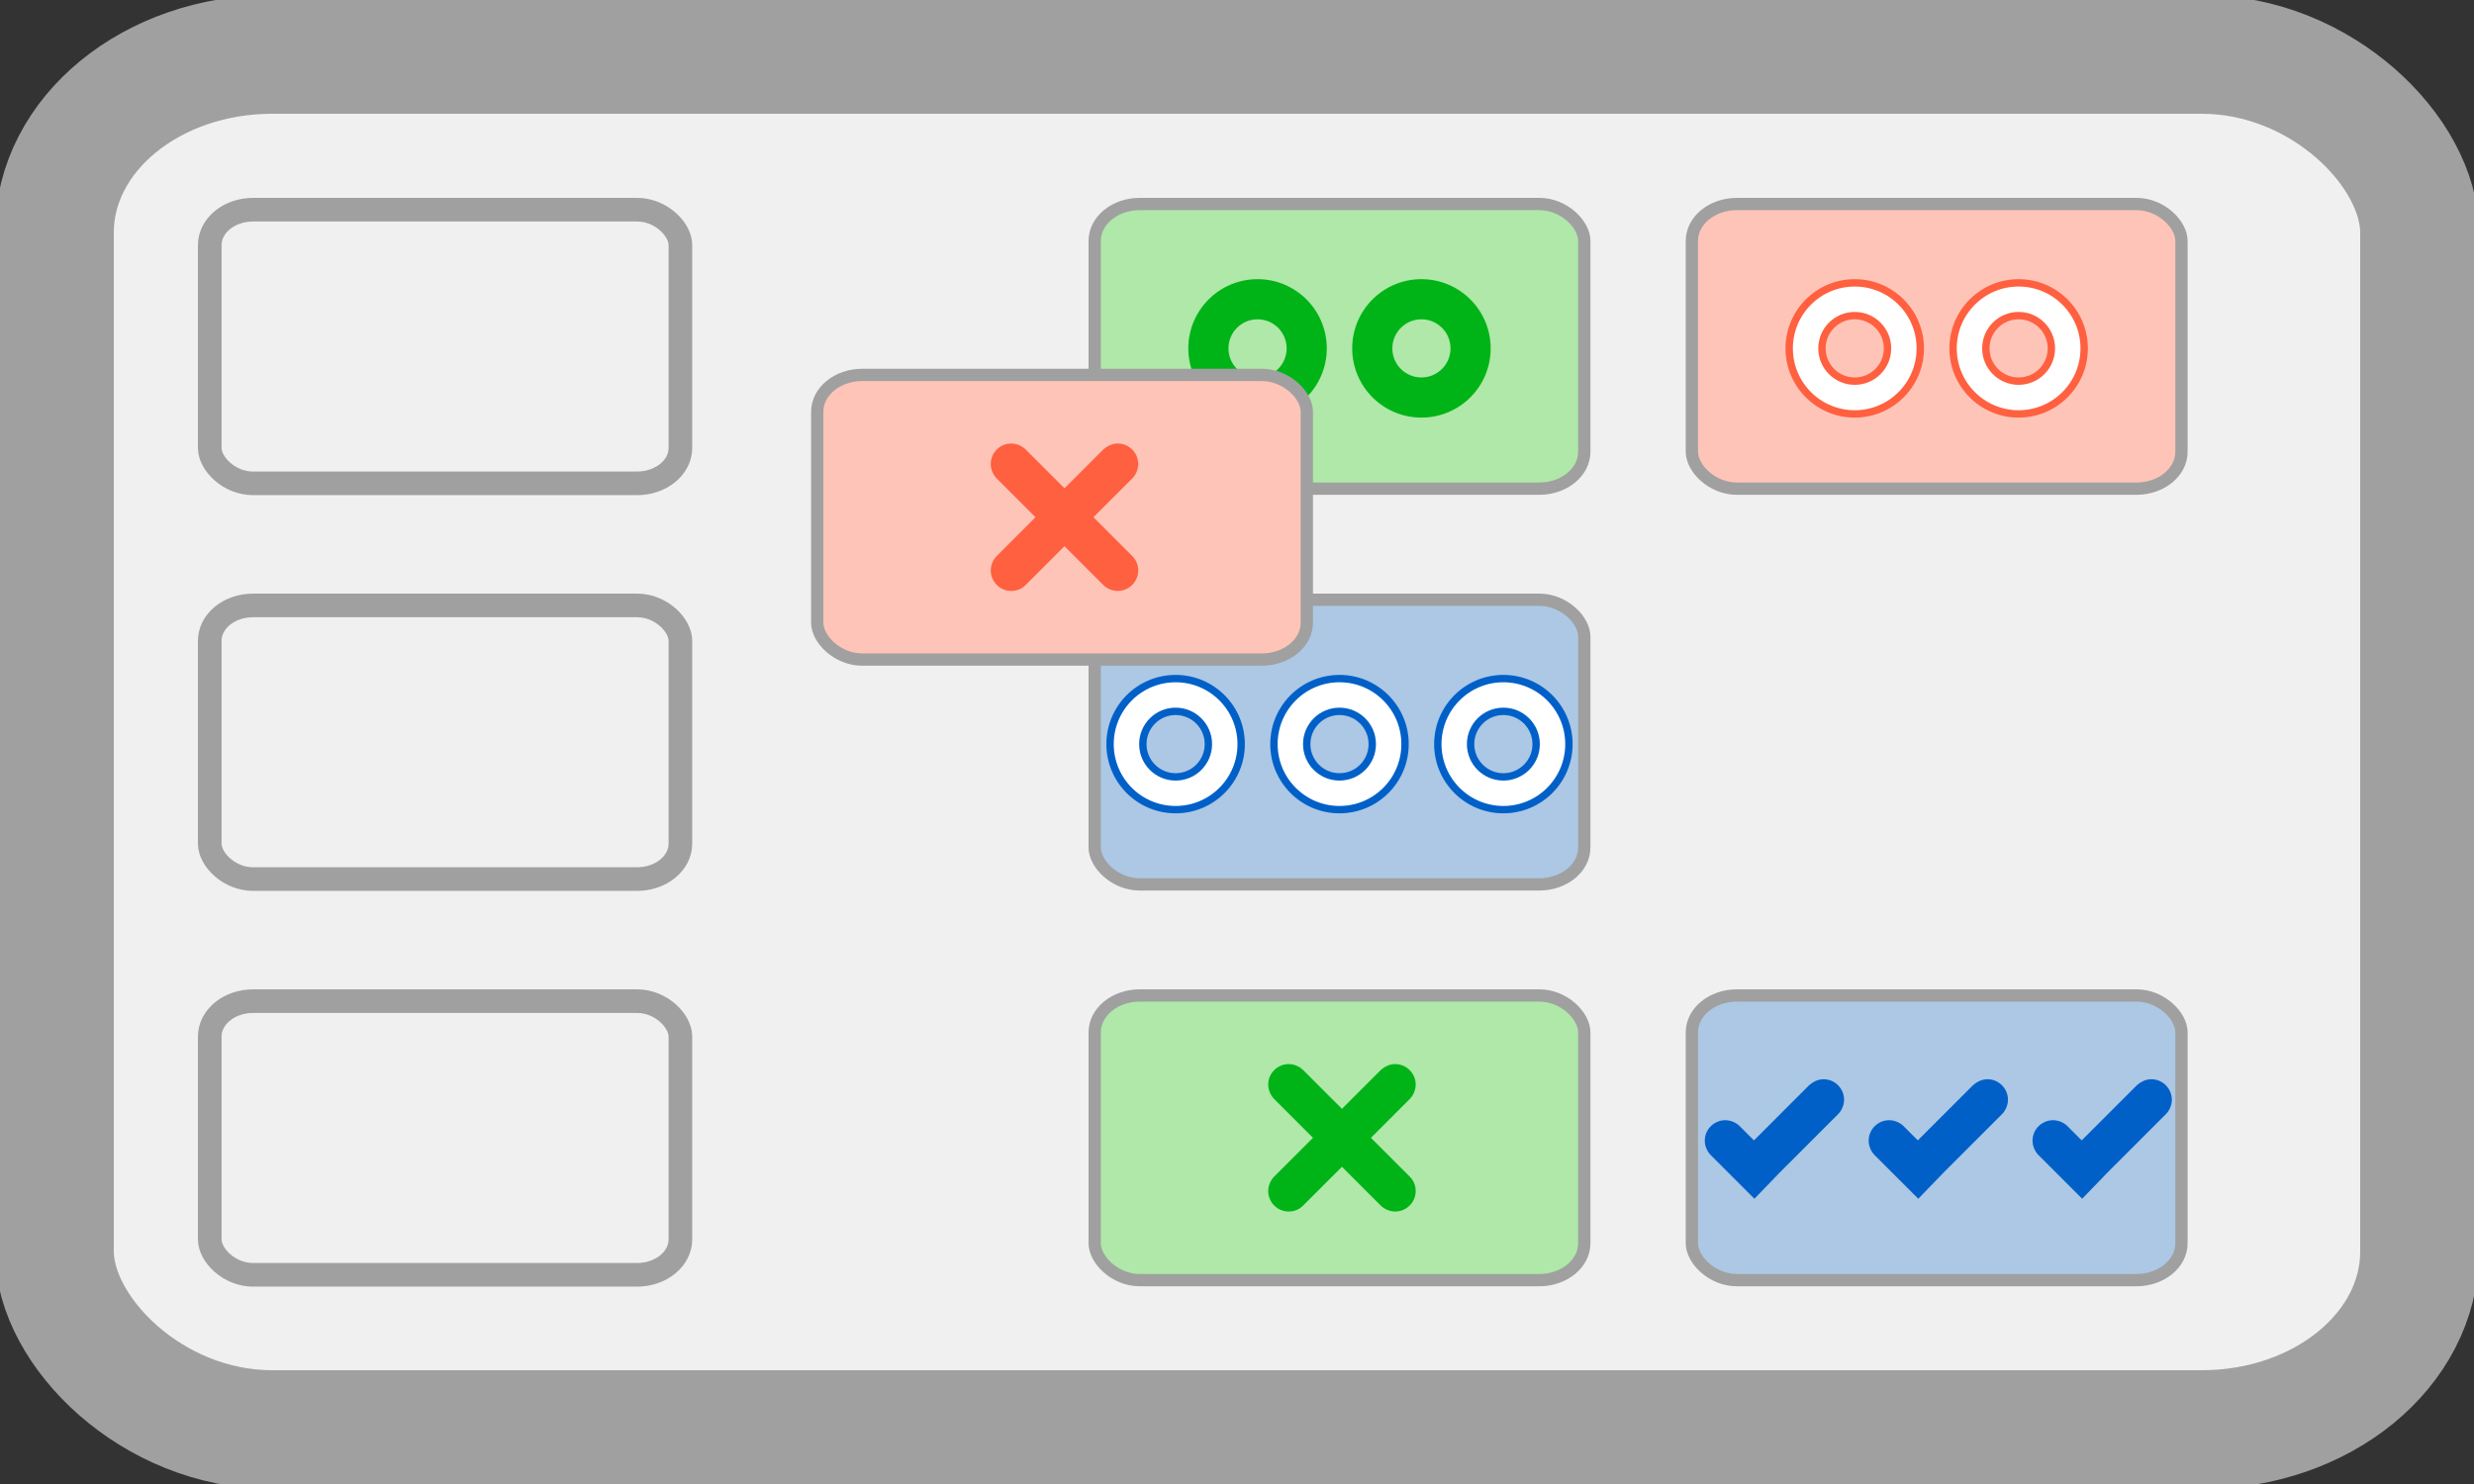 <?xml version="1.0" encoding="UTF-8" standalone="no"?>
<!-- Created with Emacs -->

<svg
   xmlns:dc="http://purl.org/dc/elements/1.1/"
   xmlns:cc="http://creativecommons.org/ns#"
   xmlns:rdf="http://www.w3.org/1999/02/22-rdf-syntax-ns#"
   xmlns:svg="http://www.w3.org/2000/svg"
   xmlns="http://www.w3.org/2000/svg"
   xmlns:sodipodi="http://sodipodi.sourceforge.net/DTD/sodipodi-0.dtd"
   xmlns:inkscape="http://www.inkscape.org/namespaces/inkscape"
   version="1.0"
   width="125"
   height="75"
   id="svg3001"
   inkscape:version="0.48.1 r9760"
   sodipodi:docname="help-1.svg">
  <rect width="100%" height="100%" fill="#333333" stroke="none"/>
  <defs
     id="defs3009" />
  <sodipodi:namedview
     pagecolor="#ffffff"
     bordercolor="#666666"
     borderopacity="1"
     objecttolerance="10"
     gridtolerance="10"
     guidetolerance="10"
     inkscape:pageopacity="0"
     inkscape:pageshadow="2"
     inkscape:window-width="1280"
     inkscape:window-height="742"
     id="namedview3007"
     showgrid="false"
     inkscape:zoom="3.96"
     inkscape:cx="30.30303"
     inkscape:cy="37.5"
     inkscape:window-x="0"
     inkscape:window-y="26"
     inkscape:window-maximized="1"
     inkscape:current-layer="svg3001" />
  <g
     transform="matrix(1, 0, 0, 1, 0, 0)"
     id="g3003">
    <rect
       width="119.5"
       height="69.5"
       rx="11"
       ry="9"
       x="2.75"
       y="2.75"
       style="fill:#F0F0F0;stroke:#A0A0A0;stroke-width:6;"
       id="rect3005" />
  </g>
  <g
     transform="matrix(0.199,0,0,0.199,10.05,10.05)"
     id="g3392">
    <rect
       width="119.5"
       height="69.5"
       rx="11"
       ry="9"
       x="2.75"
       y="2.75"
       style="fill:#f0f0f0;stroke:#a0a0a0;stroke-width:6"
       id="rect3394" />
  </g>
  <g
     transform="matrix(0.199,0,0,0.199,10.05,30.05)"
     id="g3392-0">
    <rect
       width="119.5"
       height="69.5"
       rx="11"
       ry="9"
       x="2.75"
       y="2.75"
       style="fill:#f0f0f0;stroke:#a0a0a0;stroke-width:6"
       id="rect3394-9" />
  </g>
  <g
     transform="matrix(0.199,0,0,0.199,10.05,50.05)"
     id="g3392-9">
    <rect
       width="119.5"
       height="69.5"
       rx="11"
       ry="9"
       x="2.75"
       y="2.75"
       style="fill:#f0f0f0;stroke:#a0a0a0;stroke-width:6"
       id="rect3394-8" />
  </g>
  <g
     id="g3758"
     transform="matrix(0.207,0,0,0.207,84.914,9.741)">
    <rect
       id="rect3760"
       style="fill:#ffc4b8;stroke:#a0a0a0;stroke-width:3"
       y="2.75"
       x="2.75"
       ry="9"
       rx="11"
       height="69.5"
       width="119.5" />
    <circle
       id="circle3762"
       style="fill:#ffffff;stroke:#ff6040;stroke-width:1.8"
       r="16"
       cy="38"
       cx="42.5"
       sodipodi:cx="42.5"
       sodipodi:cy="38"
       sodipodi:rx="16"
       sodipodi:ry="16"
       d="m 58.5,38 c 0,8.837 -7.163,16 -16,16 -8.837,0 -16,-7.163 -16,-16 0,-8.837 7.163,-16 16,-16 8.837,0 16,7.163 16,16 z" />
    <circle
       id="circle3764"
       style="fill:#ffc4b8;stroke:#ff6040;stroke-width:1.8"
       r="8"
       cy="38"
       cx="42.5"
       sodipodi:cx="42.5"
       sodipodi:cy="38"
       sodipodi:rx="8"
       sodipodi:ry="8"
       d="m 50.5,38 c 0,4.418 -3.582,8 -8,8 -4.418,0 -8,-3.582 -8,-8 0,-4.418 3.582,-8 8,-8 4.418,0 8,3.582 8,8 z" />
    <circle
       id="circle3766"
       style="fill:#ffffff;stroke:#ff6040;stroke-width:1.8"
       r="16"
       cy="38"
       cx="82.5"
       sodipodi:cx="82.5"
       sodipodi:cy="38"
       sodipodi:rx="16"
       sodipodi:ry="16"
       d="m 98.5,38 c 0,8.837 -7.163,16 -16,16 -8.837,0 -16,-7.163 -16,-16 0,-8.837 7.163,-16 16,-16 8.837,0 16,7.163 16,16 z" />
    <circle
       id="circle3768"
       style="fill:#ffc4b8;stroke:#ff6040;stroke-width:1.8"
       r="8"
       cy="38"
       cx="82.5"
       sodipodi:cx="82.5"
       sodipodi:cy="38"
       sodipodi:rx="8"
       sodipodi:ry="8"
       d="m 90.5,38 c 0,4.418 -3.582,8 -8,8 -4.418,0 -8,-3.582 -8,-8 0,-4.418 3.582,-8 8,-8 4.418,0 8,3.582 8,8 z" />
  </g>
  <g
     id="g3952"
     transform="matrix(0.207,0,0,0.207,54.741,9.741)">
    <rect
       id="rect3954"
       style="fill:#afe8a8;stroke:#a0a0a0;stroke-width:3"
       y="2.75"
       x="2.75"
       ry="9"
       rx="11"
       height="69.5"
       width="119.5" />
    <circle
       id="circle3956"
       style="fill:#00b418;stroke:#00b418;stroke-width:1.8"
       r="16"
       cy="38"
       cx="42.5"
       sodipodi:cx="42.5"
       sodipodi:cy="38"
       sodipodi:rx="16"
       sodipodi:ry="16"
       d="m 58.5,38 c 0,8.837 -7.163,16 -16,16 -8.837,0 -16,-7.163 -16,-16 0,-8.837 7.163,-16 16,-16 8.837,0 16,7.163 16,16 z" />
    <circle
       id="circle3958"
       style="fill:#afe8a8;stroke:#00b418;stroke-width:1.8"
       r="8"
       cy="38"
       cx="42.5"
       sodipodi:cx="42.5"
       sodipodi:cy="38"
       sodipodi:rx="8"
       sodipodi:ry="8"
       d="m 50.5,38 c 0,4.418 -3.582,8 -8,8 -4.418,0 -8,-3.582 -8,-8 0,-4.418 3.582,-8 8,-8 4.418,0 8,3.582 8,8 z" />
    <circle
       id="circle3960"
       style="fill:#00b418;stroke:#00b418;stroke-width:1.8"
       r="16"
       cy="38"
       cx="82.5"
       sodipodi:cx="82.5"
       sodipodi:cy="38"
       sodipodi:rx="16"
       sodipodi:ry="16"
       d="m 98.5,38 c 0,8.837 -7.163,16 -16,16 -8.837,0 -16,-7.163 -16,-16 0,-8.837 7.163,-16 16,-16 8.837,0 16,7.163 16,16 z" />
    <circle
       id="circle3962"
       style="fill:#afe8a8;stroke:#00b418;stroke-width:1.8"
       r="8"
       cy="38"
       cx="82.5"
       sodipodi:cx="82.5"
       sodipodi:cy="38"
       sodipodi:rx="8"
       sodipodi:ry="8"
       d="m 90.5,38 c 0,4.418 -3.582,8 -8,8 -4.418,0 -8,-3.582 -8,-8 0,-4.418 3.582,-8 8,-8 4.418,0 8,3.582 8,8 z" />
  </g>
  <g
     id="g4297"
     transform="matrix(0.207,0,0,0.207,84.914,49.741)">
    <rect
       id="rect4299"
       style="fill:#acc8e4;stroke:#a0a0a0;stroke-width:3"
       y="2.75"
       x="2.75"
       ry="9"
       rx="11"
       height="69.5"
       width="119.5" />
    <path
       id="path4301"
       style="fill:#0060c8;stroke:#0060c8;stroke-width:1.8"
       transform="translate(-4.5,-25)"
       d="m 22.5,76.1 -5.9,-5.9 -4.1,-4.1 c -0.7,-0.7 -1.2,-1.8 -1.2,-2.9 0,-2.3 1.9,-4.1 4.1,-4.1 1.1,0 2.2,0.5 2.9,1.2 l 4.1,4.1 14.1,-14.1 c 0.8,-0.7 1.8,-1.2 2.9,-1.2 2.3,0 4.1,1.9 4.1,4.1 0,1.1 -0.5,2.2 -1.2,2.9 l -14.1,14.1 -5.7,5.9 z"
       inkscape:connector-curvature="0" />
    <path
       id="path4303"
       style="fill:#0060c8;stroke:#0060c8;stroke-width:1.8"
       transform="translate(35.5,-25)"
       d="m 22.5,76.1 -5.9,-5.9 -4.1,-4.1 c -0.7,-0.7 -1.2,-1.8 -1.2,-2.9 0,-2.3 1.9,-4.1 4.1,-4.1 1.1,0 2.2,0.5 2.9,1.2 l 4.1,4.1 14.1,-14.1 c 0.8,-0.7 1.8,-1.2 2.9,-1.2 2.3,0 4.1,1.9 4.1,4.1 0,1.1 -0.5,2.2 -1.2,2.9 l -14.1,14.1 -5.7,5.9 z"
       inkscape:connector-curvature="0" />
    <path
       id="path4305"
       style="fill:#0060c8;stroke:#0060c8;stroke-width:1.8"
       transform="translate(75.5,-25)"
       d="m 22.5,76.1 -5.9,-5.9 -4.1,-4.1 c -0.7,-0.7 -1.2,-1.8 -1.2,-2.9 0,-2.3 1.9,-4.1 4.1,-4.1 1.1,0 2.2,0.5 2.9,1.2 l 4.1,4.1 14.1,-14.1 c 0.8,-0.7 1.8,-1.2 2.9,-1.2 2.3,0 4.1,1.9 4.1,4.1 0,1.1 -0.5,2.2 -1.2,2.9 l -14.1,14.1 -5.7,5.9 z"
       inkscape:connector-curvature="0" />
  </g>
  <g
     id="g4581"
     transform="matrix(0.207,0,0,0.207,54.741,29.741)">
    <rect
       id="rect4583"
       style="fill:#acc8e4;stroke:#a0a0a0;stroke-width:3"
       y="2.75"
       x="2.75"
       ry="9"
       rx="11"
       height="69.5"
       width="119.5" />
    <circle
       id="circle4585"
       style="fill:#ffffff;stroke:#0060c8;stroke-width:1.8"
       r="16"
       cy="38"
       cx="22.5"
       sodipodi:cx="22.5"
       sodipodi:cy="38"
       sodipodi:rx="16"
       sodipodi:ry="16"
       d="m 38.5,38 c 0,8.837 -7.163,16 -16,16 -8.837,0 -16,-7.163 -16,-16 0,-8.837 7.163,-16 16,-16 8.837,0 16,7.163 16,16 z" />
    <circle
       id="circle4587"
       style="fill:#acc8e4;stroke:#0060c8;stroke-width:1.8"
       r="8"
       cy="38"
       cx="22.5"
       sodipodi:cx="22.5"
       sodipodi:cy="38"
       sodipodi:rx="8"
       sodipodi:ry="8"
       d="m 30.5,38 c 0,4.418 -3.582,8 -8,8 -4.418,0 -8,-3.582 -8,-8 0,-4.418 3.582,-8 8,-8 4.418,0 8,3.582 8,8 z" />
    <circle
       id="circle4589"
       style="fill:#ffffff;stroke:#0060c8;stroke-width:1.8"
       r="16"
       cy="38"
       cx="62.5"
       sodipodi:cx="62.5"
       sodipodi:cy="38"
       sodipodi:rx="16"
       sodipodi:ry="16"
       d="m 78.5,38 c 0,8.837 -7.163,16 -16,16 -8.837,0 -16,-7.163 -16,-16 0,-8.837 7.163,-16 16,-16 8.837,0 16,7.163 16,16 z" />
    <circle
       id="circle4591"
       style="fill:#acc8e4;stroke:#0060c8;stroke-width:1.8"
       r="8"
       cy="38"
       cx="62.5"
       sodipodi:cx="62.5"
       sodipodi:cy="38"
       sodipodi:rx="8"
       sodipodi:ry="8"
       d="m 70.5,38 c 0,4.418 -3.582,8 -8,8 -4.418,0 -8,-3.582 -8,-8 0,-4.418 3.582,-8 8,-8 4.418,0 8,3.582 8,8 z" />
    <circle
       id="circle4593"
       style="fill:#ffffff;stroke:#0060c8;stroke-width:1.8"
       r="16"
       cy="38"
       cx="102.5"
       sodipodi:cx="102.5"
       sodipodi:cy="38"
       sodipodi:rx="16"
       sodipodi:ry="16"
       d="m 118.5,38 c 0,8.837 -7.163,16 -16,16 -8.837,0 -16,-7.163 -16,-16 0,-8.837 7.163,-16 16,-16 8.837,0 16,7.163 16,16 z" />
    <circle
       id="circle4595"
       style="fill:#acc8e4;stroke:#0060c8;stroke-width:1.8"
       r="8"
       cy="38"
       cx="102.5"
       sodipodi:cx="102.5"
       sodipodi:cy="38"
       sodipodi:rx="8"
       sodipodi:ry="8"
       d="m 110.5,38 c 0,4.418 -3.582,8 -8,8 -4.418,0 -8,-3.582 -8,-8 0,-4.418 3.582,-8 8,-8 4.418,0 8,3.582 8,8 z" />
  </g>
  <g
     id="g4740"
     transform="matrix(0.207,0,0,0.207,54.741,49.741)">
    <rect
       id="rect4742"
       style="fill:#afe8a8;stroke:#a0a0a0;stroke-width:3"
       y="2.75"
       x="2.75"
       ry="9"
       rx="11"
       height="69.5"
       width="119.5" />
    <path
       id="path4744"
       style="fill:#00b418;stroke:#00b418;stroke-width:1.8"
       transform="translate(35.5,-25)"
       d="m 33.4,62.5 10.1,10.1 c 0.8,0.8 1.2,1.8 1.2,2.9 0,2.3 -1.9,4.1 -4.1,4.1 -1.1,0 -2.2,-0.5 -2.9,-1.2 L 27.6,68.3 17.5,78.4 c -0.8,0.8 -1.8,1.2 -2.9,1.2 -2.3,0 -4.1,-1.9 -4.1,-4.1 0,-1.1 0.5,-2.2 1.2,-2.9 L 21.8,62.5 11.7,52.4 c -0.7,-0.7 -1.2,-1.8 -1.2,-2.9 0,-2.3 1.9,-4.1 4.1,-4.1 1.1,0 2.2,0.5 2.9,1.2 L 27.6,56.7 37.7,46.6 c 0.8,-0.7 1.8,-1.2 2.9,-1.2 2.3,0 4.1,1.9 4.1,4.1 0,1.1 -0.5,2.2 -1.2,2.9 L 33.4,62.5 z"
       inkscape:connector-curvature="0" />
  </g>
  <g
     id="g4395"
     transform="matrix(0.207,0,0,0.207,40.722,18.378)">
    <rect
       id="rect4397"
       style="fill:#ffc4b8;stroke:#a0a0a0;stroke-width:3"
       y="2.75"
       x="2.75"
       ry="9"
       rx="11"
       height="69.5"
       width="119.5" />
    <path
       id="path4399"
       style="fill:#ff6040;stroke:#ff6040;stroke-width:1.8"
       transform="translate(35.5,-25)"
       d="m 33.4,62.5 10.1,10.1 c 0.8,0.8 1.2,1.8 1.2,2.9 0,2.3 -1.9,4.1 -4.1,4.1 -1.1,0 -2.2,-0.5 -2.9,-1.2 L 27.6,68.3 17.5,78.4 c -0.8,0.8 -1.8,1.2 -2.9,1.2 -2.3,0 -4.1,-1.9 -4.1,-4.1 0,-1.1 0.5,-2.2 1.2,-2.9 L 21.8,62.5 11.7,52.4 c -0.7,-0.7 -1.2,-1.8 -1.2,-2.9 0,-2.3 1.9,-4.1 4.1,-4.1 1.1,0 2.2,0.5 2.9,1.2 L 27.6,56.7 37.7,46.6 c 0.8,-0.7 1.8,-1.2 2.9,-1.2 2.3,0 4.1,1.9 4.1,4.1 0,1.1 -0.5,2.2 -1.2,2.9 L 33.4,62.5 z"
       inkscape:connector-curvature="0" />
  </g>
</svg>
